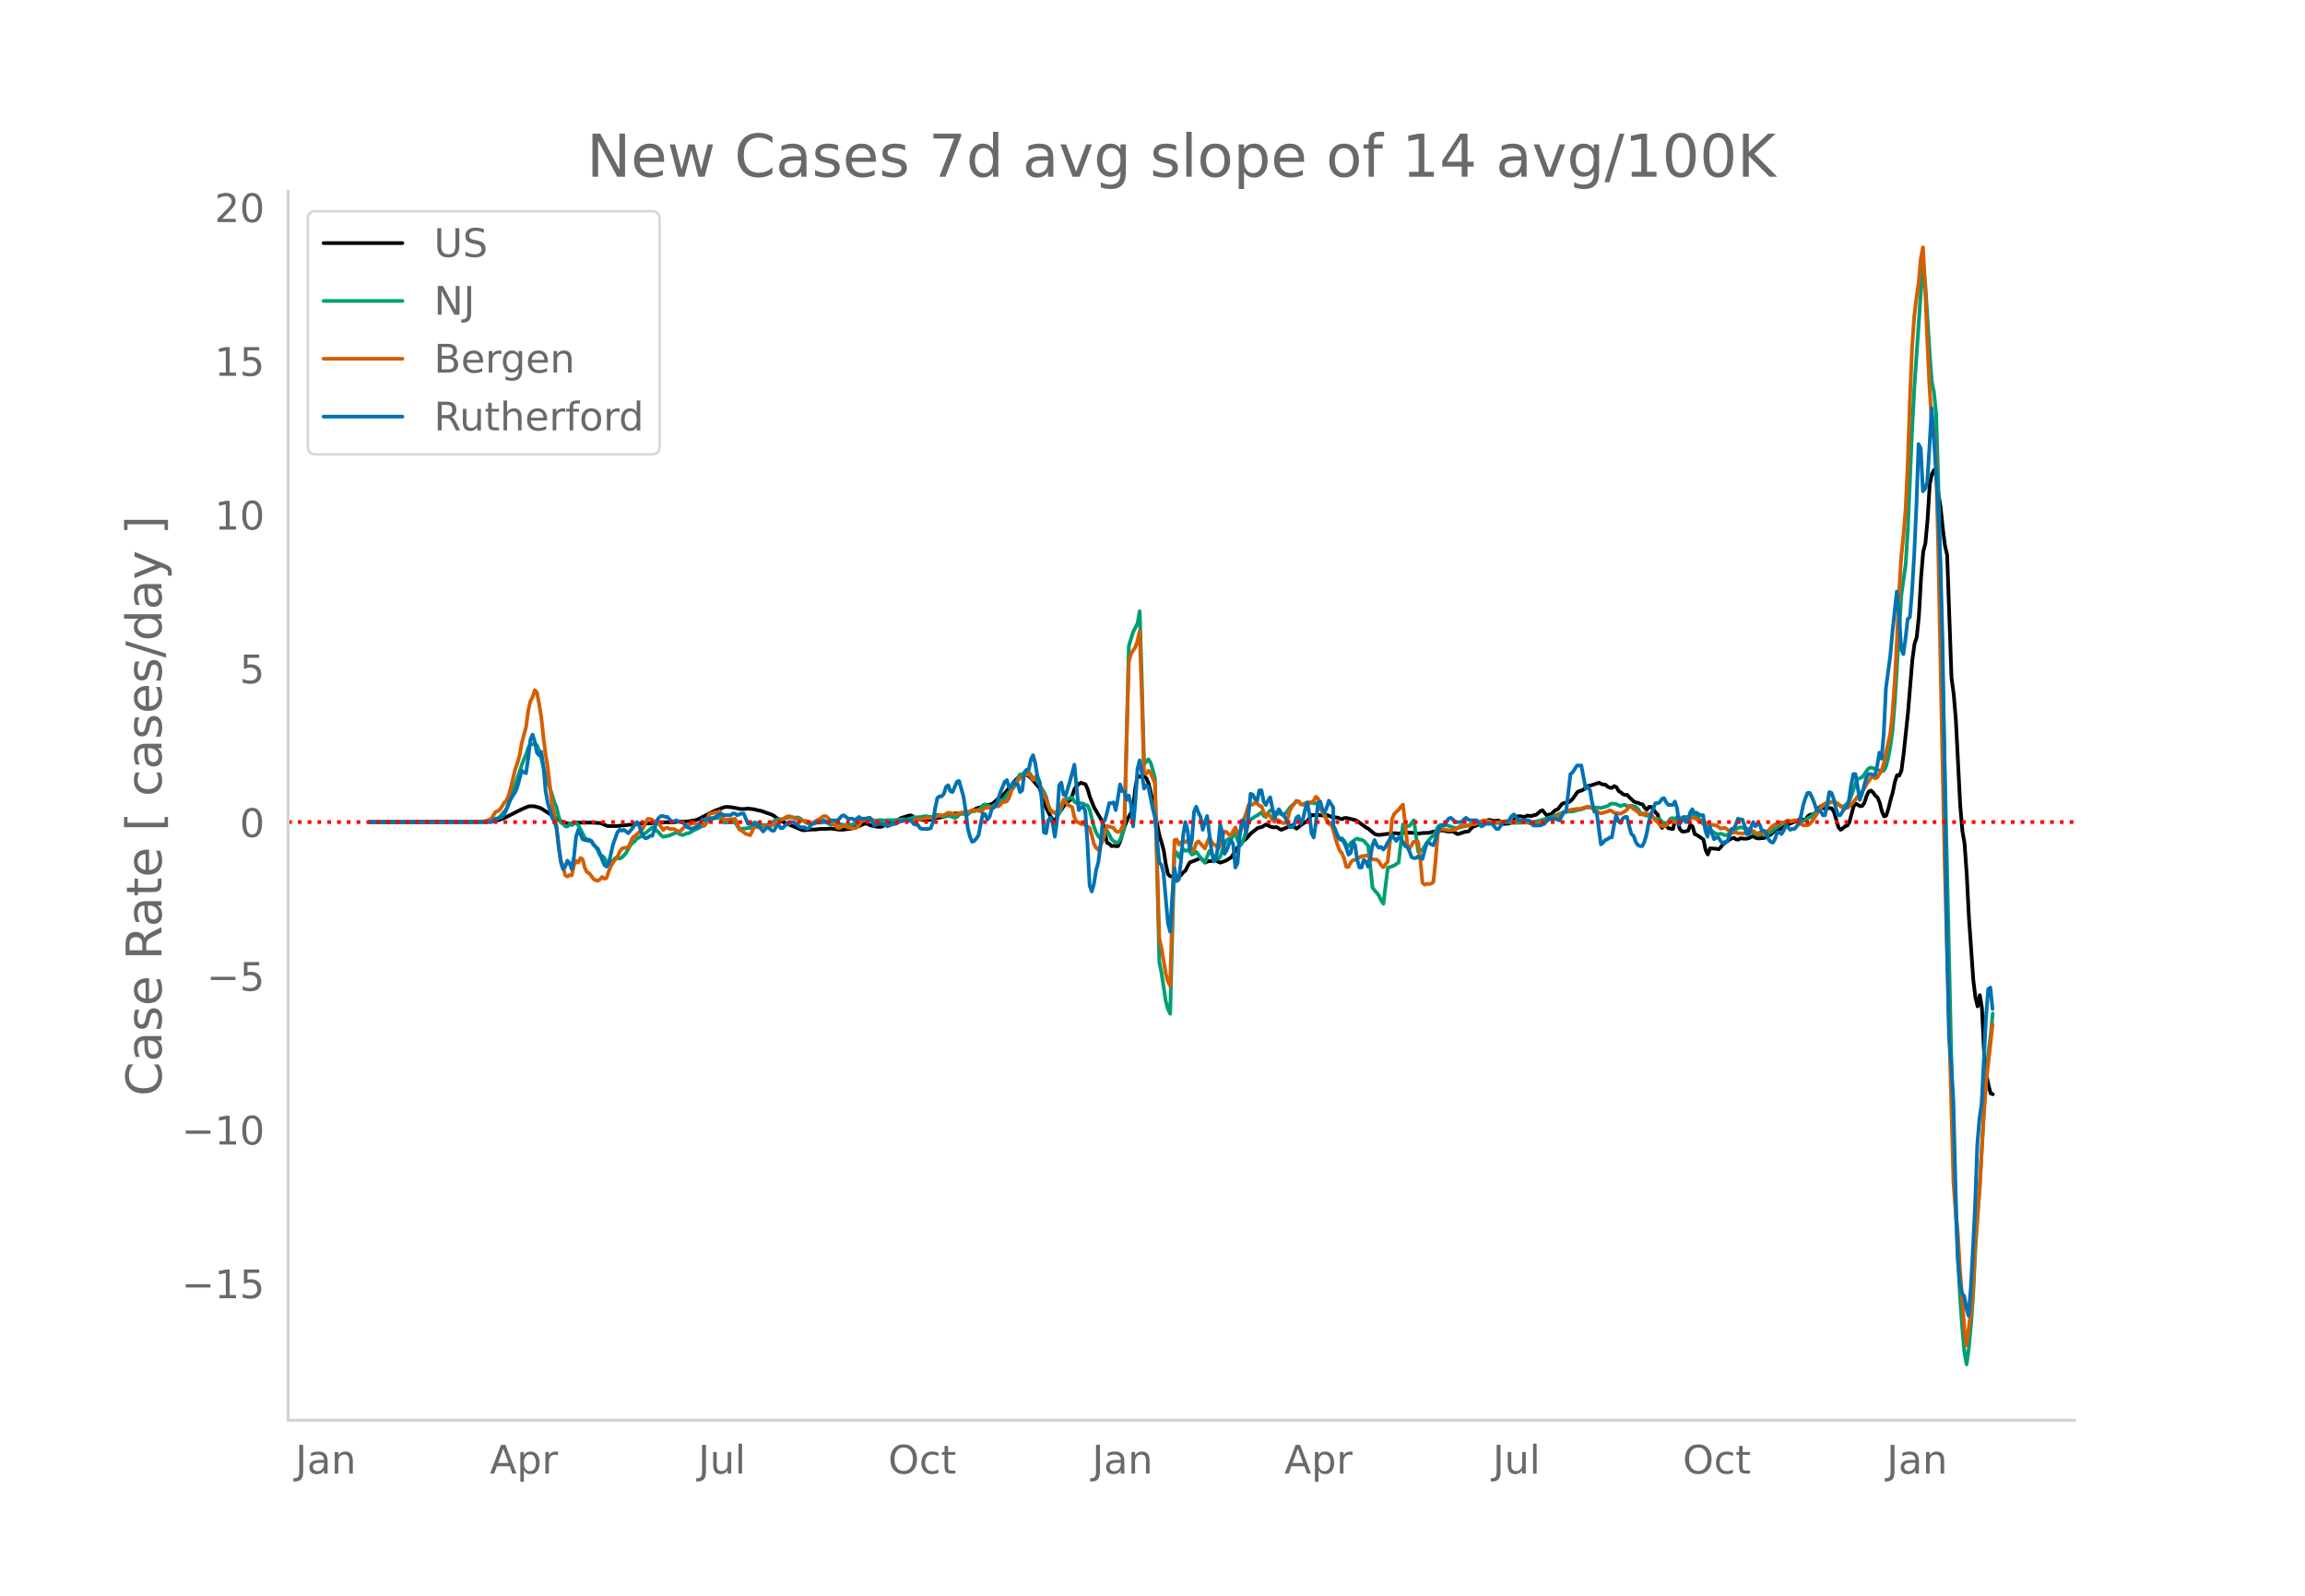 <svg height="864" viewBox="0 0 936 648" width="1248" xmlns="http://www.w3.org/2000/svg" xmlns:xlink="http://www.w3.org/1999/xlink"><defs><style>*{stroke-linecap:butt;stroke-linejoin:round}</style></defs><g id="figure_1"><path d="M0 648h936V0H0z" style="fill:#fff" id="patch_1"/><g id="axes_1"><path d="M117 576.72h725.4V77.76H117z" style="fill:none" id="patch_2"/><path clip-path="url(#pa2eaf70f44)" d="m149.973 333.818 46.851-.107 2.652-.124 1.768-.278 1.768-.47 2.652-1.086 4.42-2.266 2.652-1.272 1.768-.72.884-.144 1.768.08 1.768.5.884.36 5.304 3.397 2.652 1.812 2.652.866.884.173.884-.024 1.768-.441 6.187-.04 3.536.19.884.302 1.768.777.884.143 3.536-.035 10.608-1.078 1.768.043 2.652-.18 3.536-.211.884-.138 2.652.143 2.652-.39 2.652.031 1.768-.175 2.652-.446.884-.327 7.072-3.586 1.768-.617 1.768-.69.884-.141 1.768.106 2.652.466.884.24 1.768.055 1.768-.165 2.651.312.884.29 1.768.33 4.42 1.574.884.534.884.7 2.652 1.607 1.768.831 6.188 2.589.884.003 2.652-.271 1.768-.029 1.768-.208 2.652-.036 1.768-.118 3.536.45.884.041 3.536-.424.884-.255.884-.403.884-.26.884-.14 1.768-.856.884-.189.884.152.884.49 2.652.617 1.768.103 1.768-.756 1.768-.96 1.768-.06.884-.224 1.768-1.523 3.536-1.107.884-.031 1.768 1.261 2.652.567 2.651.021 1.768-.343.884-.363.884-.19.884-.052 4.42-1.121.884-.394.884-.165 2.652.03.884-.01.884.132.884-.18.884-.61 2.652-1.467 6.188-1.76.884-.653 1.768-1.586 1.768-1.307.884-.866.884-1.18 2.652-3.018.884-1.195.884-.869.884-.66.884-.4.884-.137.884.07.884.435.884.862 3.536 4.105 1.768 6.247 1.768 3.598.884 1.64.884 1.234.884.473.884-1.593.884-1.923.884-.962.884-1.39.884-1.047.884-.836.884-.572.884-1.985.884-2.604.884-1.252.884-.763.884-.49 1.768.64.884 1.897.884 3.049 1.768 4.48 3.535 6.006.884 4.874.884 3.46.884.368.884.951.884-.137.884.154.884-.021.884-1.954.884-3.183.884-2.764.884-2.255.884-1.896.884-1.544.884-2.67.884-7.712.884-4.68.884.55.884-.415.884.339.884.626.884 2.06.884 3.602 3.536 17.565.884 2.87.884 3.284.884 5.826.884 3.812.884.805.884.116.884-.188.884.667.884-.26 1.768-1.943.884-.736.884-1.8.884-1.517 1.768-.633 2.652-1.157 1.768 1.888.884-.426.884-.171.884-.027 1.768-.332.884.594.884.378 1.768-.617.884-.392 1.768-1.15 2.652-3.994 1.768-2.165.884-.843.884-.63 1.768-2.071 2.652-2.087.884-.347.884-.128 1.768-1.084 1.767.873.884.249 1.768-.008.884.628.884.421 1.768-.742 2.652-1.083 1.768 1.35.884-.647.884-.834 2.652-1.617 1.768-2.446 1.768.166.884-.148 1.768.177 1.768-.198 1.768.766 2.652.342.884.386.884.21.884-.476.884.004 3.536.843.884.457 3.536 2.59.884.447 2.652 2.228.884.237.884.077 1.768-.212 3.536-.501 1.768.059.884.139 1.768-.423 2.652.064 1.768.014.884.226.884.1 1.768-.244 2.652-.09 1.768-.51 1.768-.328.883-.135 1.768.114.884.269.884.133 1.768-.131.884.65.884.474.884-.211 1.768-.64 1.768-.258 1.768-1.91.884-.231.884-.45.884-.266.884.034.884-.095 1.768-1.725.884.02.884.284.884.077 1.768-.138 1.768 1.35 1.768-.081 1.768-.442 1.768-2.437.884-.146.884.01.884.197.884.024.884-.487 1.768.179.884-.334.884-.139.884-.653.884-.855.884-.365 1.768 2.128.884-.367.884-.235 1.768-1.59.884-.297 1.768-2.21.884-.414 1.768-.25.884-.619.884-.895 1.768-2.564.884-.507.884-.175.884-.482.884-.847.884-.583.884-.094 3.536-1.18.884.472.884.289.884.058.884.808.884.407.883.033.884-.706.884.457.884 1.546.884.504.884.798.884.316.884-.014.884 1.015 1.768 1.64.884.401.884.126.884.476.884.156.884 1.41.884.752.884-1.143.884.04.884.967.884 1.27.884.84.884 3.97.884 1.457.884-1.976.884 1.286.884.865 1.768.27.884-3.637.884-.686.884 4.126.884 1.12.884.165 1.768-.39.884-2.42.884.72.884 3.096.884.345 2.652 1.848.884 4.315.884 1.74.884-2.462 2.652.16.884.203.884-.893.884-1.219.884-.545 1.768-1.294.884-.461.884-.245.884.635.884.117.884-.567 1.768.196.884-.067.884-.215.884-.542.884-.142.884.593.884.264 2.652-.215.884-.588 1.768-.803.884-.932.884-.708.884-.372.884-.117.884-.453.883-.739.884-.536 1.768-.629 3.536-1.598.884-.167.884.32.884-.261.884-1.282.884-.575.884-.056.884-.41.884-.834.884-1.432.884-.7.884.692.884.355.884-.251.884-.09.884.241.884 1.351 1.768 6.176.884 1.063.884-.51.884-.86.884-.254.884-1.287 1.768-6.577.884-1.1 1.768 1.03.884-.129.884-1.328.884-2.798.884-1.737.884-.365.884.83.884 1.274.884.715.884 2.101.884 3.53.884 2.053.884-.32.884-2.803.884-3.626.884-3.039.884-4.324.884-2.644.884.166.884-2.033.884-6.806 1.768-16.713 1.768-21.368.884-6.52.884-2.698.884-8.466.884-15.682.884-10.658.884-3.336.884-9.606.884-14.407.884-4.156.884-1.667.884 2.578.884 7.305.884 5.412.884 8.523.884 6.894.884 3.885 1.768 49.8.884 6.6.883 10.452 1.768 34.733.884 10.442.884 5.085.884 12.546.884 17.343 1.768 25.368.884 7.282.884 3.6.884-4.54.884 5.266.884 18.54.884 8.319.884 4.447.884 3.3.884.339h0" style="fill:none;stroke:#000;stroke-linecap:round;stroke-width:1.5" id="line2d_1"/><path clip-path="url(#pa2eaf70f44)" d="m149.973 333.816 45.967-.084 1.768-.1 1.768-.287 2.652-1.035.884-.694 2.652-3.068.884-1.952 1.768-5.403 2.652-7.741.884-2.741.884-2.324.884-1.99.884-2.676.884-1.491 1.768-.041.884.415.884 2.164.884 3.186.884 3.627.884 2.79.884 3.255.884 2.5 1.768 5.574.884 2.102.884 3.806.884 2.494.884.36.884 1.067.884.083.884-.999.884.443.884-.603.884-.256.884.852 2.651 5.093.884 1.213.884-.396.884.617.884 1.481.884.776.884 1.483.884 2.053.884.184.884.75.884 1.781.884-.02.884-.452.884.016.884-1.237.884-.133.884.427.884-.458.884-.863.884-1.03 1.768-3.193.884-.96.884-.618.884-1.062 1.768-.932.884-.848.884-.482 2.652-2.264.884.551 1.768 1.513.884 1.121.884.662 1.768-.39.884-.184 1.768-.806.884-.317.884.248.884.527.884.199 1.768-.714.884-.098.884-.522.884-.662.884-.264 2.652-1.438.884-.128.884-1.147.884-1.58.884-.376 1.768.01.884.014.884-.307.884.922.884 1.223 4.42-.159 1.768 2.742 2.652-.206.884-.178.884-.06.883-1.26.884-1.013 1.768.628.884.425 1.768.11.884-.124 2.652-1.488.884-.588.884-.229 1.768.043 1.768-.698 1.768-.111 1.768.165.884-.082.884.421.884.71 1.768 1.112.884.27.884.057 1.768-.46 2.652-.022.884-.181.884.018 1.768 1.033 1.768-.477.884-.023 1.768.368 2.652.517 3.536-1.063 1.768-1.31.884-.07.884.28h1.768l1.768-.017.884.147 1.768-.293.884.2 1.768-.092 1.768-.043.884.03 3.536-.388 1.768.05.884-.144 1.768-.608 1.768-.105 1.768-.164.883-.26.884.03.884.24 1.768-.031.884-.339.884-.54.884.221 1.768.589.884-.086.884-.33.884.178.884.447.884.269.884-.337.884-.98.884-.429.884-.084.884.146.884.274.884-.837.884-.565.884.147 1.768-.628.884-.663.884-1.22.884-.266 1.768.723.884.282 1.768-1.264.884-.122.884-.584 1.768-1.694.884-1.406 2.652-2.759.884-1.435.884-2.588.884-1.377.884-.058.884-.207.884-.354.884-.23.884 1.06.884 1.695.884.12.884.74.884 1.665 1.768 2.77.884 1.997.884 3.35.884 2.3.884.337.884.475.884.8.884-.695.884-1.825.884-2.845.884-1.271.884.264.884-.557.884-.137.884 1.755.884.5.884-.025 1.768.241.884.607.884.137.884 1.798 1.768 6.91.883 2.273.884 1.602.884.921.884.667.884-2.366.884-1.484.884 1.497.884 1.894.884.788.884.548.884.052.884-1.041 1.768-5.484 1.768-73.33 1.768-5.706 1.768-3.398.884-4.965.884 29.043.884 33.033 1.768-1.953.884 1.346.884 2.884.884 3.43 1.768 74.651.884 4.403 1.768 11.555.884 3.182.884 1.858 1.768-66.036.884.594.884 1.843.884-1.812.884-1.42.884.671.884-.274.884.582.884 1.239.884-.378.884-.713.884 1.08.884 1.438.884.958.884.693 1.768-4.535.884 1.157.884.832.884.043.884 1.196.884-.856.884-2.812.884-2.377.884-1.541.884-.687.884.213.884-1.458.884-.94.884 2.834.884 2.237.884-.898.884-2.387 1.768-6.175.884-1.168 1.768-1.249.884-.368.884-.703.884-.526.884 1.31.884.561.883-1.712.884-1.002.884-.012.884 1.016.884.489.884-.365 1.768.746.884-.72.884-.995.884-1.293.884-.898.884-.69.884-1.013.884.036.884 1.04.884.33.884-.217.884-.063 1.768-.622.884.349.884-.03.884.173.884 1.8 1.768 2.614.884 2.414.884 1.046.884-.03 3.536 6.618.884.468.884.056.884 1.67.884.588.884-1.293 1.768-1.415.884-.39.884.442.884.052.884.447 1.768 2.035 1.768 16.972.884 1.178.884.902.884 1.246.884 1.923.884 1.273 1.768-14.558 2.652-.988 1.768-1.185 1.768-15.479.884.292.884.487.884-.24 1.768-2.251 1.768 12.876.884-.534.884-.361 1.768-2.921 1.768-2.179.884-.553.884-1.565.884-2.016.883-.772.884-.1 1.768.137 3.536 1.208.884-.05 4.42-1.062.884-.426.884-.274 2.652-.187.884-.363.884-.165 1.768.147 2.652.325 2.652-.1 1.768-.278 1.768.063 1.768.256 6.188-.192 1.768-.13 2.652-.634 6.188-1.973.884-.438 1.768-.679.884-.371 1.768-.19 1.768-.073 1.768-.511 1.768-.335 1.768-.668 1.768-.15 1.768.174.884-.085 1.768.143 1.768-.467.884-.247.884-.712.883-.342 1.768.274 1.768.81.884-.464.884-.076.884.594.884-.196.884-.04 1.768.484.884.862.884 1.503.884.684.884.19.884.344.884-.185.884-.358.884 1.171.884.884.884-.292.884.135.884 1.21.884.74.884-.298.884-.655.884-1.253.884-.145.884.399.884-.805.884-.015.884.813.884-.593.884-.274.884-.01.884.12.884-1.101.884-.547 3.536 4.463.884.71.884 1.448.884.783.884-.14.884.678.884.503.884.105.884-.21.884.258.884.421.884-.16 2.652-1.76.884-.68 1.768-.69.884.181.884.305h.884l.884.687.884.829.884.314.884.472.884.29.884-.158.884.056.884.21.884-.272.884-.509.884-.38 1.768-1.594.884-.396.884-1.026.884-.739.883-.151.884-.57.884-.257.884.384 1.768-.392.884.233.884.094.884-.123.884.015.884-.471.884-.704.884-.353 2.652-2.136 1.768-2.052 1.768-.936.884-.244.884-.575.884-.41.884.015.884.338 1.768 1.382.884.23.884-.376.884-.722.884-1.17.884-2.052 1.768-5.273.884-1.645.884-.261.884-.436.884-1.139.884-1.342.884-1.066.884-.337.884.236 1.768.706 1.768.462.884-.171.884-1.793.884-3.546.884-4.637.884-6.63.884-11.182 2.652-43.468 1.768-12.518.884-14.436 1.768-41.295.884-16.287 2.652-38.81.884-10.169.884 7.111 1.768 27.936.884 11.675.884 4.358.884 8.799.884 28.344 6.188 273.136.883 22.849 1.768 35.039.884 11.873.884 9.94.884 4.835.884-6.475.884-9.656.884-12.07.884-18.563 1.768-25.535 1.768-31.887.884-12.916.884-9.262.884-6.919.884-9.196h0" style="fill:none;stroke:#009e73;stroke-linecap:round;stroke-width:1.5" id="line2d_2"/><path clip-path="url(#pa2eaf70f44)" d="m149.973 333.816 42.431-.082 3.536-.205 1.768-.287 1.768-.78 1.768-2.773.884-.315.884-.676 1.768-2.76.884-.91.884-1.968.884-3.232 1.768-7.414.884-2.521.884-3.055.884-5.03 1.768-6.566.884-6.71.884-3.806.884-1.647.884-2.829.884.943.884 4.592.884 5.432.884 8.262.884 6.929.884 5.254 1.768 15.43.884 3.499.884 4.954.884 8.842.884 5.036.884 2.323.884 3.629.884.553.884-.615.884.137.884-3.943.884-1.988.884.751.883-1.865.884.526.884 3.464.884 1.736.884.41 1.768 2.344.884.587.884.158.884-.547.884-.977.884.71.884-.266.884-2.72.884-2.173.884-1.482 1.768-2.208.884-2.022.884-1.319.884-.321.884-.068.884-.28 1.768-3.875.884-.601 1.768-1.531.884-.759.884-1.223.884-2.009.884-1.428.884.02.884.329.884.895.884.663.884-.103 1.768 2.7.884-.766.884-.103.884.445 1.768.04 1.768.95.884-.232 2.652-2.644.884.006.884-.15.884-.52.884.48.884.218.884-.294.884.164.884.512.884-1.653.884-2.747.884-.403.884-.144.884-.423.884.082.884-.404.884 1.463.884 2.104 2.652-.335.884-.04.884-.185.884 1.75.884 2.528.884.498 1.768 1.394.884.171.884.376 1.767-3.574 1.768.41.884-.123.884-.369.884-.143.884.136.884-.02.884-.287 1.768-1.237.884-.396.884-.602.884-.369 1.768-1.059.884-.102.884.28 1.768.758 2.652.848.884-.007.884.116 1.768.793.884-.205 1.768-1.1.884-.356.884-.772.884-.444.884.17.884.766.884 1.08 1.768 1.838.884.936.884.144 1.768-1.053.884.28.884.595.884-.014.884.267.884-.007.884-.37.884-.826.884-1.414.884-.615.884-.315.884-.697.884.09.884.614.884.759.884.485.884.007 1.768.54.884.423.884.212.884-.24.884-.088 1.768-.731.884-.075.884-.697.884-.533 1.768.362.884.061 2.652-.362 1.768-.178 2.651-.594.884-.096 1.768.233 1.768-.889.884-.232 1.768-.157 1.768-1.025.884.082 1.768.704.884-.007.884-.588 1.768-.335.884-.184.884.116 1.768-.786 1.768-.04 1.768.56 1.768-1.613.884.027.884.144.884-.007.884-.656.884-.219.884.294.884-.772.884-1.039.884-.007.884-.341.884-1.422.884-2.74.884-1.981.884-.608.884-1.517.884-1.169.884-.56 2.652-1.046.884 1.094.884 1.318.884-1.195.884-.287.884 2.542.884 3.553.884 1.783.884 1.49.884 2.61.884 1.722.884.861.884.075.884-.061.884-.875 1.768-4.175.884.827.884 1.285.884.403.884.567.884 4.004.884 1.954.884.144.884.704.884-.069 2.652 1.606.884 2.993.884 3.567.883 1.6.884.75.884-1.632.884-2.235.884-3.71.884-2.07 2.652.75.884 1.258.884.438.884-.397.884-1.626.884-2.651 1.768-64.383.884-3.314 1.768-2.665.884-2.529.884-3.97.884 26.547.884 30.86.884.532.884-1.305.884.807 1.768 4.223 1.768 63.03.884 3.82 1.768 10.468.884 3.218.884 1.831 1.768-59.216.884-.294.884 2.036 1.768-1.633.884.717.884-.574.884 1.306.884 2.63.884-.266.884-2.713.884-.717 2.652 2.89.884-2.412.884-2.03.884 1.73.884 1.113.884.24.884 1.57.884-1.55.884-3.697.884-1.825.884.24.884.922.884.444.884-1.886.884-1.414.884 2.275.884.67 1.768-6.54.884-2.316.884-3.027.884-.314.884.034.884-.895.884.375.884.923.884.246.884 2.337.884 1.674.883-.738.884.642.884 1.517.884.902.884-.881.884.287.884.69.884.437.884-.205.884-1.483.884-3.375.884-1.626.884-1.114.884-1.299.884.199.884 1.223.884.11.884-.548.884.076.884-.438.884-.027.884-.642.884-1.593.884.725.884 3.355.884 2.248.884 1.408.884 1.886.884 1.448.884.082.884 2.337.884 3.478.884 2.747.884 2.194.884 1.032.884 2.227.884 3.355.884-.027.884-1.859.884-.84.884-.198.884-.37.884-.614.884-.41.884-.192 1.768-.123 1.768 1.504 1.768.143.884.745.884 1.53.884.82.884-1.222.884-.97.884-7.818.884-9.47.884-2.146.884-.916.884-.738.884-1.223.884-.97.884 7.195.884 9.259.884 1.476 1.768-2.89 1.768.136.884 7.373.884 9.204.884.807.884-.39.884.15.884-.239.884-.621.884-8.624.884-10.755.883-2.31.884.253 1.768.28.884.212 2.652-.246.884-.588.884-.779.884-.294 2.652-.048 1.768-.533.884-.054.884-.253 1.768-.977.884-.267.884-.068 3.536.861.884-.014.884-.157.884-.034 2.652-.43 2.652.232 3.536-.075.884.054 2.652.991.884.116 1.768-.198.884-.178 7.956-3.17 1.768-1.326 2.652-.881 2.652-.458.884.116 3.536-1.06.884.288 1.768.902.884.588.884.758.884.24 2.652-.705.884-.505.883.28.884.697 2.652.39 1.768-.95.884-.732.884-1.38.884.308.884.895.884.485.884.717.884.991.884-.157.884-.458 1.768.574.884-.061 1.768 2.412.884.758.884.998.884.642.884.103.884-.403 1.768-1.9.884.246.884.43.884-.738.884-.533.884.52 2.652-.752.884-.061.884-.335.884.048.884.69 2.652 1.353.884-.178.884.8.884.642.884-.492 1.768.266.884.568.884.724 1.768-.294.884.554.884.922.884.71.884-.327.884-.041.884.362.884.014.884.15.884-.178.884-.608 1.768-.396.884.102.884.745.884.3.884-.43.884-.054.884.56.884-.314.884-1.107 1.768-1.743.884-.622.884-.15.884-.567.884-.103.883.349 1.768-1.135.884.356.884-.096.884-.396.884.273.884.601.884.738.884.492.884.048.884-.068.884-.533.884-1.093 4.42-6.642.884-.595.884-.048 1.768-.54.884.055.884.212.884.52.884.942.884.568 1.768.143.884-.471 2.652-2.98.884-1.237 1.768-1.879.884-1.373.884-1.613 1.768-2.603.884-.581.884.69.884-.355 1.768-2.795.884-2.959 2.652-12.28.884-8.124.884-12.443.884-16.646.884-19.502.884-14.746.884-8.378.884-10.837.884-18.82.884-26.02.884-21.293.884-12.504.884-7.312.884-5.979.884-10.12.884-4.51.884 16.407.884 22.064.884 18.286.884 13.817.884 3.56.884 12.846.884 35.014 1.768 88.477.884 40.972 3.536 128.09.883 11.957.884 8.706.884 15.033.884 11.083.884 12.833.884 6.676 1.768-13.57.884-8.685.884-18.115.884-12.061.884-10.53 1.768-31.577.884-12.067 2.652-23.657h0" style="fill:none;stroke:#d55e00;stroke-linecap:round;stroke-width:1.5" id="line2d_3"/><path clip-path="url(#pa2eaf70f44)" d="M149.973 333.816h49.503l1.768-1.392h.884l1.768-.696.884-1.044.884-2.089.884-2.436.884-1.74 1.768-2.784.884-2.088 1.768-6.613.884.696.884.348.884-6.264.884-7.309.884-2.088.884 2.784.884 4.525.884 1.044.884-1.393.884 5.917.884 10.093.884 4.872 1.768 5.917.884 1.392.884 2.784 1.768 13.921.884 2.784.884-1.044.884-2.436.884 1.044.884 2.436.884-4.872.884-8.353.884-2.784.883 1.74.884 2.088.884.348.884-.348.884.696h.884l.884 1.393.884 1.044.884.696.884 2.088.884 2.436.884 2.088.884.696.884-1.392 1.768-7.656 1.768-4.873.884-1.044.884.348.884-.348 1.768 1.392 1.768-2.088.884-1.392.884-1.044.884 1.392.884 2.784.884 1.74.884.696.884-.348.884-.696h.884l.884-2.436.884-3.48.884-1.392.884-.696h.884l.884.348h.884l1.768 2.088 1.768-.696 1.768.696h.884l1.768 2.088 1.768.696 1.768-.696h.884l.884-1.74.884-1.392.884.348 1.768-.696h1.768l1.768-1.392.884-.348h.884l.884.348h2.652l.884-.696h.884l.884.696 1.768-.696h.884l1.768 4.176h1.767l1.768.696h.884l.884 1.392.884 1.044.884-1.044.884-.696 1.768 1.392h.884l.884-1.74.884-.696.884 1.392h.884l.884-1.044.884-.696h.884l.884-.696h.884l2.652 2.088h1.768l.884.696.884-.348.884-1.392 2.652-1.044h.884l1.768-.696.884.696h.884l.884-.696h2.652l.884-.696.884-1.044.884-.348 1.768 1.392h1.768l.884.696 1.768-1.392.884.696h2.652l.884-.348.884 1.392.884 1.74 1.768-.696h1.768l.884.348.884.696.884-.348.884-.696h1.768l.884-1.044h1.768l.884-.696.884.348h1.768l.884 1.392.884.348h.884l.884 1.392.884.348h2.651l.884-.348.884-2.436.884-5.569.884-4.176.884-.696h.884l.884-1.044.884-2.784.884-.696.884 2.436.884.348 1.768-4.177.884-.348 1.768 6.265.884 5.568.884 7.309.884 3.48.884 2.088.884-.348.884-1.044.884-1.392.884-4.872.884-3.828.884.348.884 2.088.884-1.044.884-3.133 1.768-1.392 1.768-5.568 1.768-4.177.884-.696.884 3.133.884-.348.884-2.089.884 1.045h.884l.884 3.132.884-.696.884-7.309.884-1.044h.884l.884-4.176.884-1.74.884 3.132.884 5.568.884 2.088.884 7.31.884 13.224.884.348.884-5.22.884-1.044.884 2.088.884 5.568.884-6.264.884-14.617.884-1.045.884 4.873.884.348 1.768-5.917 1.768-6.612 1.768 18.445.884-1.044.884-.348.884 1.74.884 12.877.884 17.402.884 2.436.884-3.132.883-5.569.884-3.132.884-6.612.884-10.093.884-.348.884-3.133.884-3.828h.884l.884-.348.884 3.132.884-4.872.884-5.568.884 2.784h.884l.884 3.48.884-1.74.884 3.48.884 9.049.884-9.745.884-13.573.884-3.48.884 4.872.884 6.613.884-1.392.884.696 1.768 8.7.884 3.48 1.768 18.446.884 1.044.884 3.48 1.768 20.186.884 3.48.884-14.617.884-11.137.884 5.22.884-.695.884-7.657.884-10.44.884-5.221.884 3.132.884 8.005.884-3.829.884-11.485.884-2.088.884 2.436.884 1.74.884 5.221.884-3.132.884-2.436 1.768 13.92.884 4.525.884-.696.884-5.22.884-9.05.884 3.133.884 8.7.884-1.391.884-2.436.884-1.74.884 1.74.884 9.396.884-1.74.884-11.137.884-6.264.884.348.884 4.872.884-7.308.884-8.701.884.348.884 1.74.884.696.884-4.176h.884l.884 4.524.884 1.392.883-1.74.884-1.392 1.768 8.7.884-2.436.884-1.392.884 1.392 1.768 2.089.884 2.088.884 1.74h.884l.884-1.044.884-2.784.884-.696.884 3.132.884-1.74.884-3.829.884-3.132.884 4.525.884 8.004.884 1.74.884-5.916.884-8.005.884-.696.884 3.132.884 1.392.884-2.088.884-2.784 1.768 2.784v7.309l.884 1.74.884 2.784.884 1.044.884-.348.884 1.74.884 2.089.884 2.784.884-.696.884-4.525.884 1.393.884 5.916.884 3.132h.884l.884-3.132.884.696.884 2.088.884-3.48.884-5.22.884-2.089.884 2.089.884 1.044.884-.348.884 1.044.884-1.044.884-1.74.884-1.393.884-1.74.884 1.392.884 1.044.884-1.392.884.348.884 1.392.884 1.74.884.349.884 1.74.884 2.436.884.348h.884l.884-.696.884.696.884.348.884-3.48.884-2.784.884-.349.884.697.884.348.884-2.437.884-3.132.883-1.74.884-.696h.884l1.768-2.784.884-.348.884.696.884 1.044h2.652l.884-1.044.884-.696.884.696.884.348h2.652l.884 1.044.884 1.392.884-.348.884-.696h2.652l1.768 2.088h.884l1.768-2.784h1.768l.884-1.044.884-1.392.884-.696.884 1.044.884 1.392h4.42l1.768 2.088h2.652l1.768-.696 1.768-2.088h2.652l1.768.696 1.768-3.48h.884l1.768-15.314.884-.696 1.768-2.784h1.768l1.768 9.397.884-.696.884 1.392.884 5.22.884 3.48h.884l1.768 13.226.884-.697.884-1.044.884-.348.884-.696h.883l.884-4.872.884-4.176.884 2.436.884.696.884-1.74.884-.696h.884l.884 3.828.884 3.132.884.696.884 2.436.884 1.393.884.348h.884l.884-1.74.884-3.133.884-4.872.884-3.132.884-2.089.884-2.436h.884l.884-.348.884-1.392.884-.348.884 1.74.884 1.044h1.768l.884-1.392.884 2.784.884 6.613.884-1.392.884-1.74.884 2.088h.884l.884-3.829.884-1.392.884 1.74.884-.348.884.697.884.348h.884l.884 6.264.884 2.436.884-4.176 1.768 5.22.884-.696h.884l.884 1.392.884 1.045.884-.697h.884l.884-2.436.884-2.784h.884l.884-1.74.884-2.436.884.348h.884l.884 2.436.884 3.48h.884l.884-2.784.884-2.088.884 1.74.884-1.044.884.348.884 2.436h.884l.884.696.884 2.784.884 1.044.884.348.884-1.392.884-2.784h.884l.884.696.883-1.392.884-2.436 1.768 2.088.884-.348h.884l1.768-2.088.884-3.48.884-4.177.884-2.784.884-2.088h.884l.884 1.74.884 2.088.884 2.784.884.696h.884l.884 1.74h.884l.884-4.176.884-5.22.884.348.884 2.436.884 3.828.884 2.785h.884l1.768-2.785.884-.696.884-2.436.884-6.264.884-4.525h.884l1.768 10.441.884-2.436 1.768-6.613.884-1.392h.884l.884.348h.884l.884-3.828.884-5.22.884 2.436.884-10.093.884-18.446 1.768-13.225.884-9.745 1.768-16.357.884 8.005.884 15.313.884 2.088.884-6.264.884-8.005.884-.696.884-10.44.884-14.966.884-19.49.884-25.406.884 1.74.884 17.402.884-1.044.884-2.784.884-13.922.884-16.009.884 11.485 1.768 28.538.884 21.23.884 33.063.884 54.64.884 66.474.884 40.023.884 10.44.884 15.662.883 35.499.884 28.19.884 10.441.884 3.828.884 1.045.884 4.872.884 3.132.884-11.137.884-16.009.884-18.098.884-24.362.884-10.44.884-6.265 1.768-34.803.884-11.485.884-.696.884 8.701h0" style="fill:none;stroke:#0072b2;stroke-linecap:round;stroke-width:1.5" id="line2d_4"/><path clip-path="url(#pa2eaf70f44)" d="M117 333.816h725.4" style="fill:none;stroke:red;stroke-dasharray:1.5,2.475;stroke-dashoffset:0;stroke-width:1.5" id="line2d_5"/><path d="M117 576.72V77.76" style="fill:none;stroke:#d3d3d3;stroke-linecap:square;stroke-linejoin:miter;stroke-width:1.25" id="patch_3"/><path d="M117 576.72h725.4" style="fill:none;stroke:#d3d3d3;stroke-linecap:square;stroke-linejoin:miter;stroke-width:1.25" id="patch_4"/><g id="matplotlib.axis_1"><g id="xtick_1"><g style="fill:#696969" transform="matrix(.16 0 0 -.16 119.96 598.378)" id="text_1"><defs><path d="M9.813 72.906h9.859V5.078q0-13.187-5-19.14-5-5.954-16.094-5.954h-3.75v8.297h3.078q6.531 0 9.219 3.672Q9.813-4.39 9.813 5.078z" id="DejaVuSans-74"/><path d="M34.281 27.484q-10.89 0-15.093-2.484-4.204-2.484-4.204-8.5 0-4.781 3.157-7.594 3.156-2.797 8.562-2.797 7.485 0 12 5.297 4.516 5.297 4.516 14.078v2zm17.922 3.72V0H43.22v8.297Q40.14 3.328 35.547.953q-4.594-2.375-11.234-2.375-8.391 0-13.36 4.719Q6 8.016 6 15.922q0 9.219 6.172 13.906 6.187 4.688 18.437 4.688h12.61v.89q0 6.203-4.078 9.594-4.078 3.39-11.453 3.39-4.688 0-9.141-1.124-4.438-1.125-8.531-3.375v8.312q4.921 1.906 9.562 2.844 4.64.953 9.031.953 11.875 0 17.735-6.156 5.86-6.14 5.86-18.64z" id="DejaVuSans-97"/><path d="M54.89 33.016V0h-8.984v32.719q0 7.765-3.031 11.61-3.031 3.858-9.078 3.858-7.281 0-11.484-4.64-4.204-4.625-4.204-12.64V0H9.08v54.688h9.03v-8.5q3.235 4.937 7.594 7.374Q30.078 56 35.797 56q9.422 0 14.25-5.828 4.844-5.828 4.844-17.156z" id="DejaVuSans-110"/></defs><use xlink:href="#DejaVuSans-74"/><use x="29.492" xlink:href="#DejaVuSans-97"/><use x="90.771" xlink:href="#DejaVuSans-110"/></g></g><g id="xtick_2"><g style="fill:#696969" transform="matrix(.16 0 0 -.16 198.896 598.378)" id="text_2"><defs><path d="M34.188 63.188 20.797 26.906h26.812zm-5.579 9.718h11.188L67.578 0h-10.25l-6.64 18.703h-32.86L11.188 0H.78z" id="DejaVuSans-65"/><path d="M18.11 8.203v-29H9.077v75.484h9.031v-8.296q2.844 4.875 7.157 7.234Q29.594 56 35.594 56q9.968 0 16.187-7.906 6.235-7.907 6.235-20.797T51.78 6.484q-6.218-7.906-16.187-7.906-6 0-10.328 2.375-4.313 2.375-7.157 7.25zm30.578 19.094q0 9.906-4.079 15.547-4.078 5.64-11.203 5.64-7.14 0-11.218-5.64-4.079-5.64-4.079-15.547 0-9.906 4.078-15.547 4.079-5.64 11.22-5.64 7.124 0 11.202 5.64t4.078 15.547z" id="DejaVuSans-112"/><path d="M41.11 46.297q-1.516.875-3.297 1.281Q36.03 48 33.89 48q-7.625 0-11.703-4.953-4.079-4.953-4.079-14.234V0H9.08v54.688h9.03v-8.5q2.844 4.984 7.375 7.39Q30.031 56 36.531 56q.922 0 2.047-.125 1.125-.11 2.484-.36z" id="DejaVuSans-114"/></defs><use xlink:href="#DejaVuSans-65"/><use x="68.408" xlink:href="#DejaVuSans-112"/><use x="131.885" xlink:href="#DejaVuSans-114"/></g></g><g id="xtick_3"><g style="fill:#696969" transform="matrix(.16 0 0 -.16 283.526 598.378)" id="text_3"><defs><path d="M8.5 21.578v33.11h8.984V21.922q0-7.766 3.016-11.656 3.031-3.875 9.094-3.875 7.265 0 11.484 4.64 4.234 4.64 4.234 12.656v31h8.985V0h-8.984v8.406Q42.047 3.422 37.718 1q-4.313-2.422-10.032-2.422-9.421 0-14.312 5.86Q8.5 10.296 8.5 21.578zM31.11 56z" id="DejaVuSans-117"/><path d="M9.422 75.984h8.984V0H9.422z" id="DejaVuSans-108"/></defs><use xlink:href="#DejaVuSans-74"/><use x="29.492" xlink:href="#DejaVuSans-117"/><use x="92.871" xlink:href="#DejaVuSans-108"/></g></g><g id="xtick_4"><g style="fill:#696969" transform="matrix(.16 0 0 -.16 360.673 598.378)" id="text_4"><defs><path d="M39.406 66.219q-10.75 0-17.078-8.016-6.312-8-6.312-21.828 0-13.766 6.312-21.781 6.328-8 17.078-8 10.735 0 17.016 8 6.281 8.015 6.281 21.781 0 13.828-6.281 21.828-6.281 8.016-17.016 8.016zm0 8q15.328 0 24.5-10.281 9.188-10.282 9.188-27.563 0-17.234-9.188-27.516-9.172-10.28-24.5-10.28-15.375 0-24.593 10.25-9.204 10.265-9.204 27.546t9.204 27.563q9.218 10.28 24.593 10.28z" id="DejaVuSans-79"/><path d="M48.781 52.594v-8.407q-3.812 2.11-7.64 3.157-3.828 1.047-7.735 1.047-8.75 0-13.593-5.547-4.829-5.532-4.829-15.547 0-10.016 4.829-15.563 4.843-5.53 13.593-5.53 3.907 0 7.735 1.046 3.828 1.047 7.64 3.156V2.094Q45.016.344 40.984-.531q-4.015-.89-8.562-.89-12.36 0-19.64 7.765-7.266 7.765-7.266 20.953 0 13.375 7.343 21.031Q20.22 56 33.016 56q4.14 0 8.093-.86 3.953-.843 7.672-2.546z" id="DejaVuSans-99"/><path d="M18.313 70.219V54.688h18.5v-6.985h-18.5V18.016q0-6.688 1.828-8.594 1.828-1.906 7.453-1.906h9.218V0h-9.218q-10.407 0-14.36 3.875-3.953 3.89-3.953 14.14v29.688H2.687v6.984h6.594V70.22z" id="DejaVuSans-116"/></defs><use xlink:href="#DejaVuSans-79"/><use x="78.711" xlink:href="#DejaVuSans-99"/><use x="133.691" xlink:href="#DejaVuSans-116"/></g></g><g id="xtick_5"><g style="fill:#696969" transform="matrix(.16 0 0 -.16 443.5 598.378)" id="text_5"><use xlink:href="#DejaVuSans-74"/><use x="29.492" xlink:href="#DejaVuSans-97"/><use x="90.771" xlink:href="#DejaVuSans-110"/></g></g><g id="xtick_6"><g style="fill:#696969" transform="matrix(.16 0 0 -.16 521.551 598.378)" id="text_6"><use xlink:href="#DejaVuSans-65"/><use x="68.408" xlink:href="#DejaVuSans-112"/><use x="131.885" xlink:href="#DejaVuSans-114"/></g></g><g id="xtick_7"><g style="fill:#696969" transform="matrix(.16 0 0 -.16 606.182 598.378)" id="text_7"><use xlink:href="#DejaVuSans-74"/><use x="29.492" xlink:href="#DejaVuSans-117"/><use x="92.871" xlink:href="#DejaVuSans-108"/></g></g><g id="xtick_8"><g style="fill:#696969" transform="matrix(.16 0 0 -.16 683.328 598.378)" id="text_8"><use xlink:href="#DejaVuSans-79"/><use x="78.711" xlink:href="#DejaVuSans-99"/><use x="133.691" xlink:href="#DejaVuSans-116"/></g></g><g id="xtick_9"><g style="fill:#696969" transform="matrix(.16 0 0 -.16 766.155 598.378)" id="text_9"><use xlink:href="#DejaVuSans-74"/><use x="29.492" xlink:href="#DejaVuSans-97"/><use x="90.771" xlink:href="#DejaVuSans-110"/></g></g></g><g id="matplotlib.axis_2"><g id="ytick_1"><g style="fill:#696969" transform="matrix(.16 0 0 -.16 73.733 527.172)" id="text_10"><defs><path d="M10.594 35.5h62.593v-8.297H10.594z" id="DejaVuSans-8722"/><path d="M12.406 8.297h16.11v55.625l-17.532-3.516v8.985l17.438 3.515h9.86V8.296H54.39V0H12.406z" id="DejaVuSans-49"/><path d="M10.797 72.906h38.719v-8.312H19.828v-17.86q2.14.735 4.281 1.094 2.157.36 4.313.36 12.203 0 19.328-6.688 7.14-6.688 7.14-18.11 0-11.765-7.328-18.296-7.328-6.516-20.656-6.516-4.593 0-9.36.781-4.75.782-9.827 2.344v9.922q4.39-2.39 9.078-3.563 4.687-1.171 9.906-1.171 8.453 0 13.375 4.437 4.938 4.438 4.938 12.063 0 7.609-4.938 12.047-4.922 4.453-13.375 4.453-3.953 0-7.89-.875-3.922-.875-8.016-2.735z" id="DejaVuSans-53"/></defs><use xlink:href="#DejaVuSans-8722"/><use x="83.789" xlink:href="#DejaVuSans-49"/><use x="147.412" xlink:href="#DejaVuSans-53"/></g></g><g id="ytick_2"><g style="fill:#696969" transform="matrix(.16 0 0 -.16 73.733 464.746)" id="text_11"><defs><path d="M31.781 66.406q-7.61 0-11.453-7.5Q16.5 51.422 16.5 36.375q0-14.984 3.828-22.484 3.844-7.5 11.453-7.5 7.672 0 11.5 7.5 3.844 7.5 3.844 22.484 0 15.047-3.844 22.531-3.828 7.5-11.5 7.5zm0 7.813q12.266 0 18.735-9.703 6.468-9.688 6.468-28.141 0-18.406-6.468-28.11-6.47-9.687-18.735-9.687-12.25 0-18.718 9.688-6.47 9.703-6.47 28.109 0 18.453 6.47 28.14Q19.53 74.22 31.78 74.22z" id="DejaVuSans-48"/></defs><use xlink:href="#DejaVuSans-8722"/><use x="83.789" xlink:href="#DejaVuSans-49"/><use x="147.412" xlink:href="#DejaVuSans-48"/></g></g><g id="ytick_3"><g style="fill:#696969" transform="matrix(.16 0 0 -.16 83.912 402.32)" id="text_12"><use xlink:href="#DejaVuSans-8722"/><use x="83.789" xlink:href="#DejaVuSans-53"/></g></g><g id="ytick_4"><use xlink:href="#DejaVuSans-48" style="fill:#696969" transform="matrix(.16 0 0 -.16 97.32 339.895)" id="text_13"/></g><g id="ytick_5"><use xlink:href="#DejaVuSans-53" style="fill:#696969" transform="matrix(.16 0 0 -.16 97.32 277.469)" id="text_14"/></g><g id="ytick_6"><g style="fill:#696969" transform="matrix(.16 0 0 -.16 87.14 215.043)" id="text_15"><use xlink:href="#DejaVuSans-49"/><use x="63.623" xlink:href="#DejaVuSans-48"/></g></g><g id="ytick_7"><g style="fill:#696969" transform="matrix(.16 0 0 -.16 87.14 152.618)" id="text_16"><use xlink:href="#DejaVuSans-49"/><use x="63.623" xlink:href="#DejaVuSans-53"/></g></g><g id="ytick_8"><g style="fill:#696969" transform="matrix(.16 0 0 -.16 87.14 90.192)" id="text_17"><defs><path d="M19.188 8.297h34.421V0H7.33v8.297q5.609 5.812 15.296 15.594 9.703 9.797 12.188 12.64 4.734 5.313 6.609 9 1.89 3.688 1.89 7.25 0 5.813-4.078 9.469-4.078 3.672-10.625 3.672-4.64 0-9.797-1.61-5.14-1.609-11-4.89v9.969Q13.767 71.78 18.938 73q5.188 1.219 9.485 1.219 11.328 0 18.062-5.672 6.735-5.656 6.735-15.125 0-4.5-1.688-8.531-1.672-4.016-6.125-9.485-1.218-1.422-7.765-8.187-6.532-6.766-18.453-18.922z" id="DejaVuSans-50"/></defs><use xlink:href="#DejaVuSans-50"/><use x="63.623" xlink:href="#DejaVuSans-48"/></g></g><g style="fill:#696969" transform="matrix(0 -.2 -.2 0 65.573 445.117)" id="text_18"><defs><path d="M64.406 67.281v-10.39q-4.984 4.64-10.625 6.922-5.64 2.296-11.984 2.296-12.5 0-19.14-7.64-6.641-7.64-6.641-22.094 0-14.406 6.64-22.047 6.64-7.64 19.14-7.64 6.345 0 11.985 2.296 5.64 2.297 10.625 6.938V5.609Q59.234 2.094 53.437.33q-5.78-1.75-12.218-1.75-16.563 0-26.094 10.124-9.516 10.14-9.516 27.672 0 17.578 9.516 27.703 9.531 10.14 26.094 10.14 6.531 0 12.312-1.734 5.797-1.734 10.875-5.203z" id="DejaVuSans-67"/><path d="M44.281 53.078v-8.5q-3.797 1.953-7.906 2.922-4.094.984-8.5.984-6.688 0-10.031-2.047-3.344-2.046-3.344-6.156 0-3.125 2.39-4.906 2.391-1.781 9.626-3.39l3.078-.688q9.562-2.047 13.593-5.781 4.032-3.735 4.032-10.422 0-7.625-6.032-12.078-6.03-4.438-16.578-4.438-4.39 0-9.156.86Q10.688.296 5.422 2v9.281q4.984-2.594 9.812-3.89 4.829-1.282 9.579-1.282 6.343 0 9.75 2.172 3.421 2.172 3.421 6.125 0 3.656-2.468 5.61-2.453 1.953-10.813 3.765l-3.125.735q-8.344 1.75-12.062 5.39-3.704 3.64-3.704 9.985 0 7.718 5.47 11.906Q16.75 56 26.811 56q4.97 0 9.36-.734 4.406-.72 8.11-2.188z" id="DejaVuSans-115"/><path d="M56.203 29.594v-4.39H14.891q.593-9.282 5.593-14.142 5-4.859 13.938-4.859 5.172 0 10.031 1.266 4.86 1.265 9.656 3.812v-8.5Q49.266.734 44.187-.344 39.11-1.422 33.892-1.422q-13.094 0-20.735 7.61-7.64 7.625-7.64 20.625 0 13.421 7.25 21.296Q20.016 56 32.328 56q11.031 0 17.453-7.11 6.422-7.093 6.422-19.296zm-8.984 2.64q-.094 7.36-4.125 11.75-4.032 4.407-10.672 4.407-7.516 0-12.031-4.25-4.516-4.25-5.203-11.97z" id="DejaVuSans-101"/><path d="M44.39 34.188q3.172-1.079 6.172-4.594 3-3.516 6.032-9.672L66.609 0H56l-9.313 18.703q-3.624 7.328-7.015 9.719-3.39 2.39-9.25 2.39h-10.75V0h-9.86v72.906h22.266q12.5 0 18.656-5.234 6.157-5.219 6.157-15.766 0-6.89-3.203-11.437-3.204-4.532-9.297-6.282zM19.673 64.797V38.922h12.406q7.125 0 10.766 3.297 3.64 3.297 3.64 9.687 0 6.39-3.64 9.64-3.64 3.25-10.766 3.25z" id="DejaVuSans-82"/><path d="M8.594 75.984h20.703V69H17.578V-6.203h11.719v-6.984H8.594z" id="DejaVuSans-91"/><path d="M25.39 72.906h8.297L8.297-9.28H0z" id="DejaVuSans-47"/><path d="M45.406 46.39v29.594h8.985V0h-8.985v8.203Q42.578 3.328 38.25.953q-4.313-2.375-10.375-2.375-9.906 0-16.14 7.906-6.22 7.922-6.22 20.813 0 12.89 6.22 20.797Q17.968 56 27.874 56q6.063 0 10.375-2.375 4.328-2.36 7.156-7.234zm-30.61-19.093q0-9.906 4.079-15.547 4.078-5.64 11.203-5.64 7.125 0 11.219 5.64 4.11 5.64 4.11 15.547 0 9.906-4.11 15.547-4.094 5.64-11.219 5.64-7.125 0-11.203-5.64-4.078-5.64-4.078-15.547z" id="DejaVuSans-100"/><path d="M32.172-5.078q-3.797-9.766-7.422-12.735-3.61-2.984-9.656-2.984H7.906v7.516h5.282q3.703 0 5.75 1.765Q21-9.766 23.483-3.219l1.61 4.094-22.11 53.813H12.5l17.094-42.766 17.093 42.766h9.516z" id="DejaVuSans-121"/><path d="M30.422 75.984v-89.171H9.719v6.984H21.39V69H9.719v6.984z" id="DejaVuSans-93"/></defs><use xlink:href="#DejaVuSans-67"/><use x="69.824" xlink:href="#DejaVuSans-97"/><use x="131.104" xlink:href="#DejaVuSans-115"/><use x="183.203" xlink:href="#DejaVuSans-101"/><use x="244.727" xlink:href="#DejaVuSans-32"/><use x="276.514" xlink:href="#DejaVuSans-82"/><use x="343.746" xlink:href="#DejaVuSans-97"/><use x="405.025" xlink:href="#DejaVuSans-116"/><use x="444.234" xlink:href="#DejaVuSans-101"/><use x="505.758" xlink:href="#DejaVuSans-32"/><use x="537.545" xlink:href="#DejaVuSans-91"/><use x="576.559" xlink:href="#DejaVuSans-32"/><use x="608.346" xlink:href="#DejaVuSans-99"/><use x="663.326" xlink:href="#DejaVuSans-97"/><use x="724.605" xlink:href="#DejaVuSans-115"/><use x="776.705" xlink:href="#DejaVuSans-101"/><use x="838.229" xlink:href="#DejaVuSans-115"/><use x="890.328" xlink:href="#DejaVuSans-47"/><use x="924.02" xlink:href="#DejaVuSans-100"/><use x="987.496" xlink:href="#DejaVuSans-97"/><use x="1048.775" xlink:href="#DejaVuSans-121"/><use x="1107.955" xlink:href="#DejaVuSans-32"/><use x="1139.742" xlink:href="#DejaVuSans-93"/></g></g><g style="fill:#696969" transform="matrix(.24 0 0 -.24 238.224 71.76)" id="text_19"><defs><path d="M9.813 72.906h13.28l32.329-60.984v60.984h9.562V0h-13.28L19.39 60.984V0H9.813z" id="DejaVuSans-78"/><path d="M4.203 54.688h8.985l11.234-42.672 11.172 42.672h10.593l11.235-42.672 11.187 42.672h8.985L63.28 0H52.688L40.922 44.828 29.109 0H18.5z" id="DejaVuSans-119"/><path d="M8.203 72.906h46.875v-4.203L28.61 0H18.312L43.22 64.594H8.203z" id="DejaVuSans-55"/><path d="M2.984 54.688H12.5L29.594 8.797l17.093 45.89h9.516L35.687 0H23.485z" id="DejaVuSans-118"/><path d="M45.406 27.984q0 9.766-4.031 15.125-4.016 5.375-11.297 5.375-7.219 0-11.25-5.375-4.031-5.359-4.031-15.125 0-9.718 4.031-15.093t11.25-5.375q7.281 0 11.297 5.375 4.031 5.375 4.031 15.093zm8.985-21.203q0-13.953-6.203-20.765Q42-20.797 29.203-20.797q-4.734 0-8.937.703-4.203.703-8.157 2.172v8.735q3.954-2.141 7.813-3.157 3.86-1.031 7.86-1.031 8.843 0 13.234 4.61 4.39 4.609 4.39 13.937v4.453q-2.781-4.844-7.125-7.234Q33.938 0 27.875 0 17.828 0 11.672 7.656q-6.156 7.672-6.156 20.328 0 12.688 6.156 20.344Q17.828 56 27.875 56q6.063 0 10.406-2.39 4.344-2.391 7.125-7.22v8.297h8.985z" id="DejaVuSans-103"/><path d="M30.61 48.39q-7.22 0-11.422-5.64-4.204-5.64-4.204-15.453 0-9.813 4.172-15.453 4.188-5.64 11.453-5.64 7.188 0 11.375 5.655 4.203 5.672 4.203 15.438 0 9.719-4.203 15.406-4.187 5.688-11.375 5.688zm0 7.61q11.718 0 18.406-7.625 6.703-7.61 6.703-21.078 0-13.422-6.703-21.078-6.688-7.64-18.407-7.64-11.765 0-18.437 7.64-6.656 7.656-6.656 21.078 0 13.469 6.656 21.078Q18.844 56 30.609 56z" id="DejaVuSans-111"/><path d="M37.11 75.984V68.5h-8.594q-4.828 0-6.72-1.953-1.874-1.953-1.874-7.031v-4.828h14.797v-6.985H19.922V0H10.89v47.703H2.297v6.984h8.594V58.5q0 9.125 4.25 13.297 4.25 4.187 13.468 4.187z" id="DejaVuSans-102"/><path d="M37.797 64.313 12.89 25.39h24.906zm-2.594 8.593H47.61V25.391h10.407v-8.203H47.609V0h-9.812v17.188H4.89v9.515z" id="DejaVuSans-52"/><path d="M9.813 72.906h9.859V42.094L52.39 72.906h12.703L28.906 38.922 67.672 0H54.688L19.672 35.11V0h-9.86z" id="DejaVuSans-75"/></defs><use xlink:href="#DejaVuSans-78"/><use x="74.805" xlink:href="#DejaVuSans-101"/><use x="136.328" xlink:href="#DejaVuSans-119"/><use x="218.115" xlink:href="#DejaVuSans-32"/><use x="249.902" xlink:href="#DejaVuSans-67"/><use x="319.727" xlink:href="#DejaVuSans-97"/><use x="381.006" xlink:href="#DejaVuSans-115"/><use x="433.105" xlink:href="#DejaVuSans-101"/><use x="494.629" xlink:href="#DejaVuSans-115"/><use x="546.729" xlink:href="#DejaVuSans-32"/><use x="578.516" xlink:href="#DejaVuSans-55"/><use x="642.139" xlink:href="#DejaVuSans-100"/><use x="705.615" xlink:href="#DejaVuSans-32"/><use x="737.402" xlink:href="#DejaVuSans-97"/><use x="798.682" xlink:href="#DejaVuSans-118"/><use x="857.861" xlink:href="#DejaVuSans-103"/><use x="921.338" xlink:href="#DejaVuSans-32"/><use x="953.125" xlink:href="#DejaVuSans-115"/><use x="1005.225" xlink:href="#DejaVuSans-108"/><use x="1033.008" xlink:href="#DejaVuSans-111"/><use x="1094.189" xlink:href="#DejaVuSans-112"/><use x="1157.666" xlink:href="#DejaVuSans-101"/><use x="1219.189" xlink:href="#DejaVuSans-32"/><use x="1250.977" xlink:href="#DejaVuSans-111"/><use x="1312.158" xlink:href="#DejaVuSans-102"/><use x="1347.363" xlink:href="#DejaVuSans-32"/><use x="1379.15" xlink:href="#DejaVuSans-49"/><use x="1442.773" xlink:href="#DejaVuSans-52"/><use x="1506.396" xlink:href="#DejaVuSans-32"/><use x="1538.184" xlink:href="#DejaVuSans-97"/><use x="1599.463" xlink:href="#DejaVuSans-118"/><use x="1658.643" xlink:href="#DejaVuSans-103"/><use x="1722.119" xlink:href="#DejaVuSans-47"/><use x="1755.811" xlink:href="#DejaVuSans-49"/><use x="1819.434" xlink:href="#DejaVuSans-48"/><use x="1883.057" xlink:href="#DejaVuSans-48"/><use x="1946.68" xlink:href="#DejaVuSans-75"/></g><g id="legend_1"><path d="M128.2 184.5h136.45q3.2 0 3.2-3.2V88.96q0-3.2-3.2-3.2H128.2q-3.2 0-3.2 3.2v92.34q0 3.2 3.2 3.2z" style="fill:none;opacity:.8;stroke:#ccc;stroke-linejoin:miter" id="patch_5"/><path d="M131.4 98.718h32" style="fill:none;stroke:#000;stroke-linecap:round;stroke-width:1.5" id="line2d_6"/><g style="fill:#696969" transform="matrix(.16 0 0 -.16 176.2 104.317)" id="text_20"><defs><path d="M8.688 72.906h9.921V28.61q0-11.718 4.235-16.875 4.25-5.14 13.781-5.14 9.469 0 13.719 5.14 4.25 5.157 4.25 16.875v44.297H64.5V27.391q0-14.25-7.063-21.532-7.046-7.28-20.812-7.28-13.828 0-20.89 7.28-7.047 7.282-7.047 21.532z" id="DejaVuSans-85"/><path d="M53.516 70.516V60.89q-5.61 2.687-10.594 4-4.984 1.328-9.625 1.328-8.047 0-12.422-3.125t-4.375-8.89q0-4.845 2.906-7.313 2.907-2.453 11.016-3.97l5.953-1.218q11.031-2.11 16.281-7.406 5.25-5.297 5.25-14.172 0-10.61-7.11-16.078-7.093-5.469-20.812-5.469-5.172 0-11.015 1.172Q13.14.922 6.89 3.219v10.156q6-3.36 11.765-5.078 5.766-1.703 11.328-1.703 8.438 0 13.032 3.312 4.593 3.328 4.593 9.485 0 5.359-3.297 8.39-3.296 3.032-10.812 4.547L27.484 33.5q-11.03 2.188-15.968 6.875-4.922 4.688-4.922 13.047 0 9.672 6.812 15.234 6.813 5.563 18.766 5.563 5.14 0 10.453-.938 5.328-.922 10.89-2.765z" id="DejaVuSans-83"/></defs><use xlink:href="#DejaVuSans-85"/><use x="73.193" xlink:href="#DejaVuSans-83"/></g><path d="M131.4 122.203h32" style="fill:none;stroke:#009e73;stroke-linecap:round;stroke-width:1.5" id="line2d_8"/><g style="fill:#696969" transform="matrix(.16 0 0 -.16 176.2 127.802)" id="text_21"><use xlink:href="#DejaVuSans-78"/><use x="74.805" xlink:href="#DejaVuSans-74"/></g><path d="M131.4 145.688h32" style="fill:none;stroke:#d55e00;stroke-linecap:round;stroke-width:1.5" id="line2d_10"/><g style="fill:#696969" transform="matrix(.16 0 0 -.16 176.2 151.287)" id="text_22"><defs><path d="M19.672 34.813V8.108H35.5q7.953 0 11.781 3.297 3.844 3.297 3.844 10.078 0 6.844-3.844 10.078-3.828 3.25-11.781 3.25zm0 29.984V42.828h14.61q7.218 0 10.75 2.703 3.546 2.719 3.546 8.282 0 5.515-3.547 8.25-3.531 2.734-10.75 2.734zm-9.86 8.11h25.204q11.28 0 17.375-4.688Q58.5 63.53 58.5 54.89q0-6.703-3.125-10.657-3.125-3.953-9.188-4.922 7.282-1.562 11.313-6.53 4.031-4.954 4.031-12.376 0-9.765-6.64-15.093Q48.25 0 35.984 0H9.812z" id="DejaVuSans-66"/></defs><use xlink:href="#DejaVuSans-66"/><use x="68.604" xlink:href="#DejaVuSans-101"/><use x="130.127" xlink:href="#DejaVuSans-114"/><use x="169.49" xlink:href="#DejaVuSans-103"/><use x="232.967" xlink:href="#DejaVuSans-101"/><use x="294.49" xlink:href="#DejaVuSans-110"/></g><path d="M131.4 169.173h32" style="fill:none;stroke:#0072b2;stroke-linecap:round;stroke-width:1.5" id="line2d_12"/><g style="fill:#696969" transform="matrix(.16 0 0 -.16 176.2 174.773)" id="text_23"><defs><path d="M54.89 33.016V0h-8.984v32.719q0 7.765-3.031 11.61-3.031 3.858-9.078 3.858-7.281 0-11.484-4.64-4.204-4.625-4.204-12.64V0H9.08v75.984h9.03V46.188q3.235 4.937 7.594 7.374Q30.078 56 35.797 56q9.422 0 14.25-5.828 4.844-5.828 4.844-17.156z" id="DejaVuSans-104"/></defs><use xlink:href="#DejaVuSans-82"/><use x="64.982" xlink:href="#DejaVuSans-117"/><use x="128.361" xlink:href="#DejaVuSans-116"/><use x="167.57" xlink:href="#DejaVuSans-104"/><use x="230.949" xlink:href="#DejaVuSans-101"/><use x="292.473" xlink:href="#DejaVuSans-114"/><use x="333.586" xlink:href="#DejaVuSans-102"/><use x="368.791" xlink:href="#DejaVuSans-111"/><use x="429.973" xlink:href="#DejaVuSans-114"/><use x="469.336" xlink:href="#DejaVuSans-100"/></g></g></g></g><defs><clipPath id="pa2eaf70f44"><path d="M117 77.76h725.4v498.96H117z"/></clipPath></defs></svg>